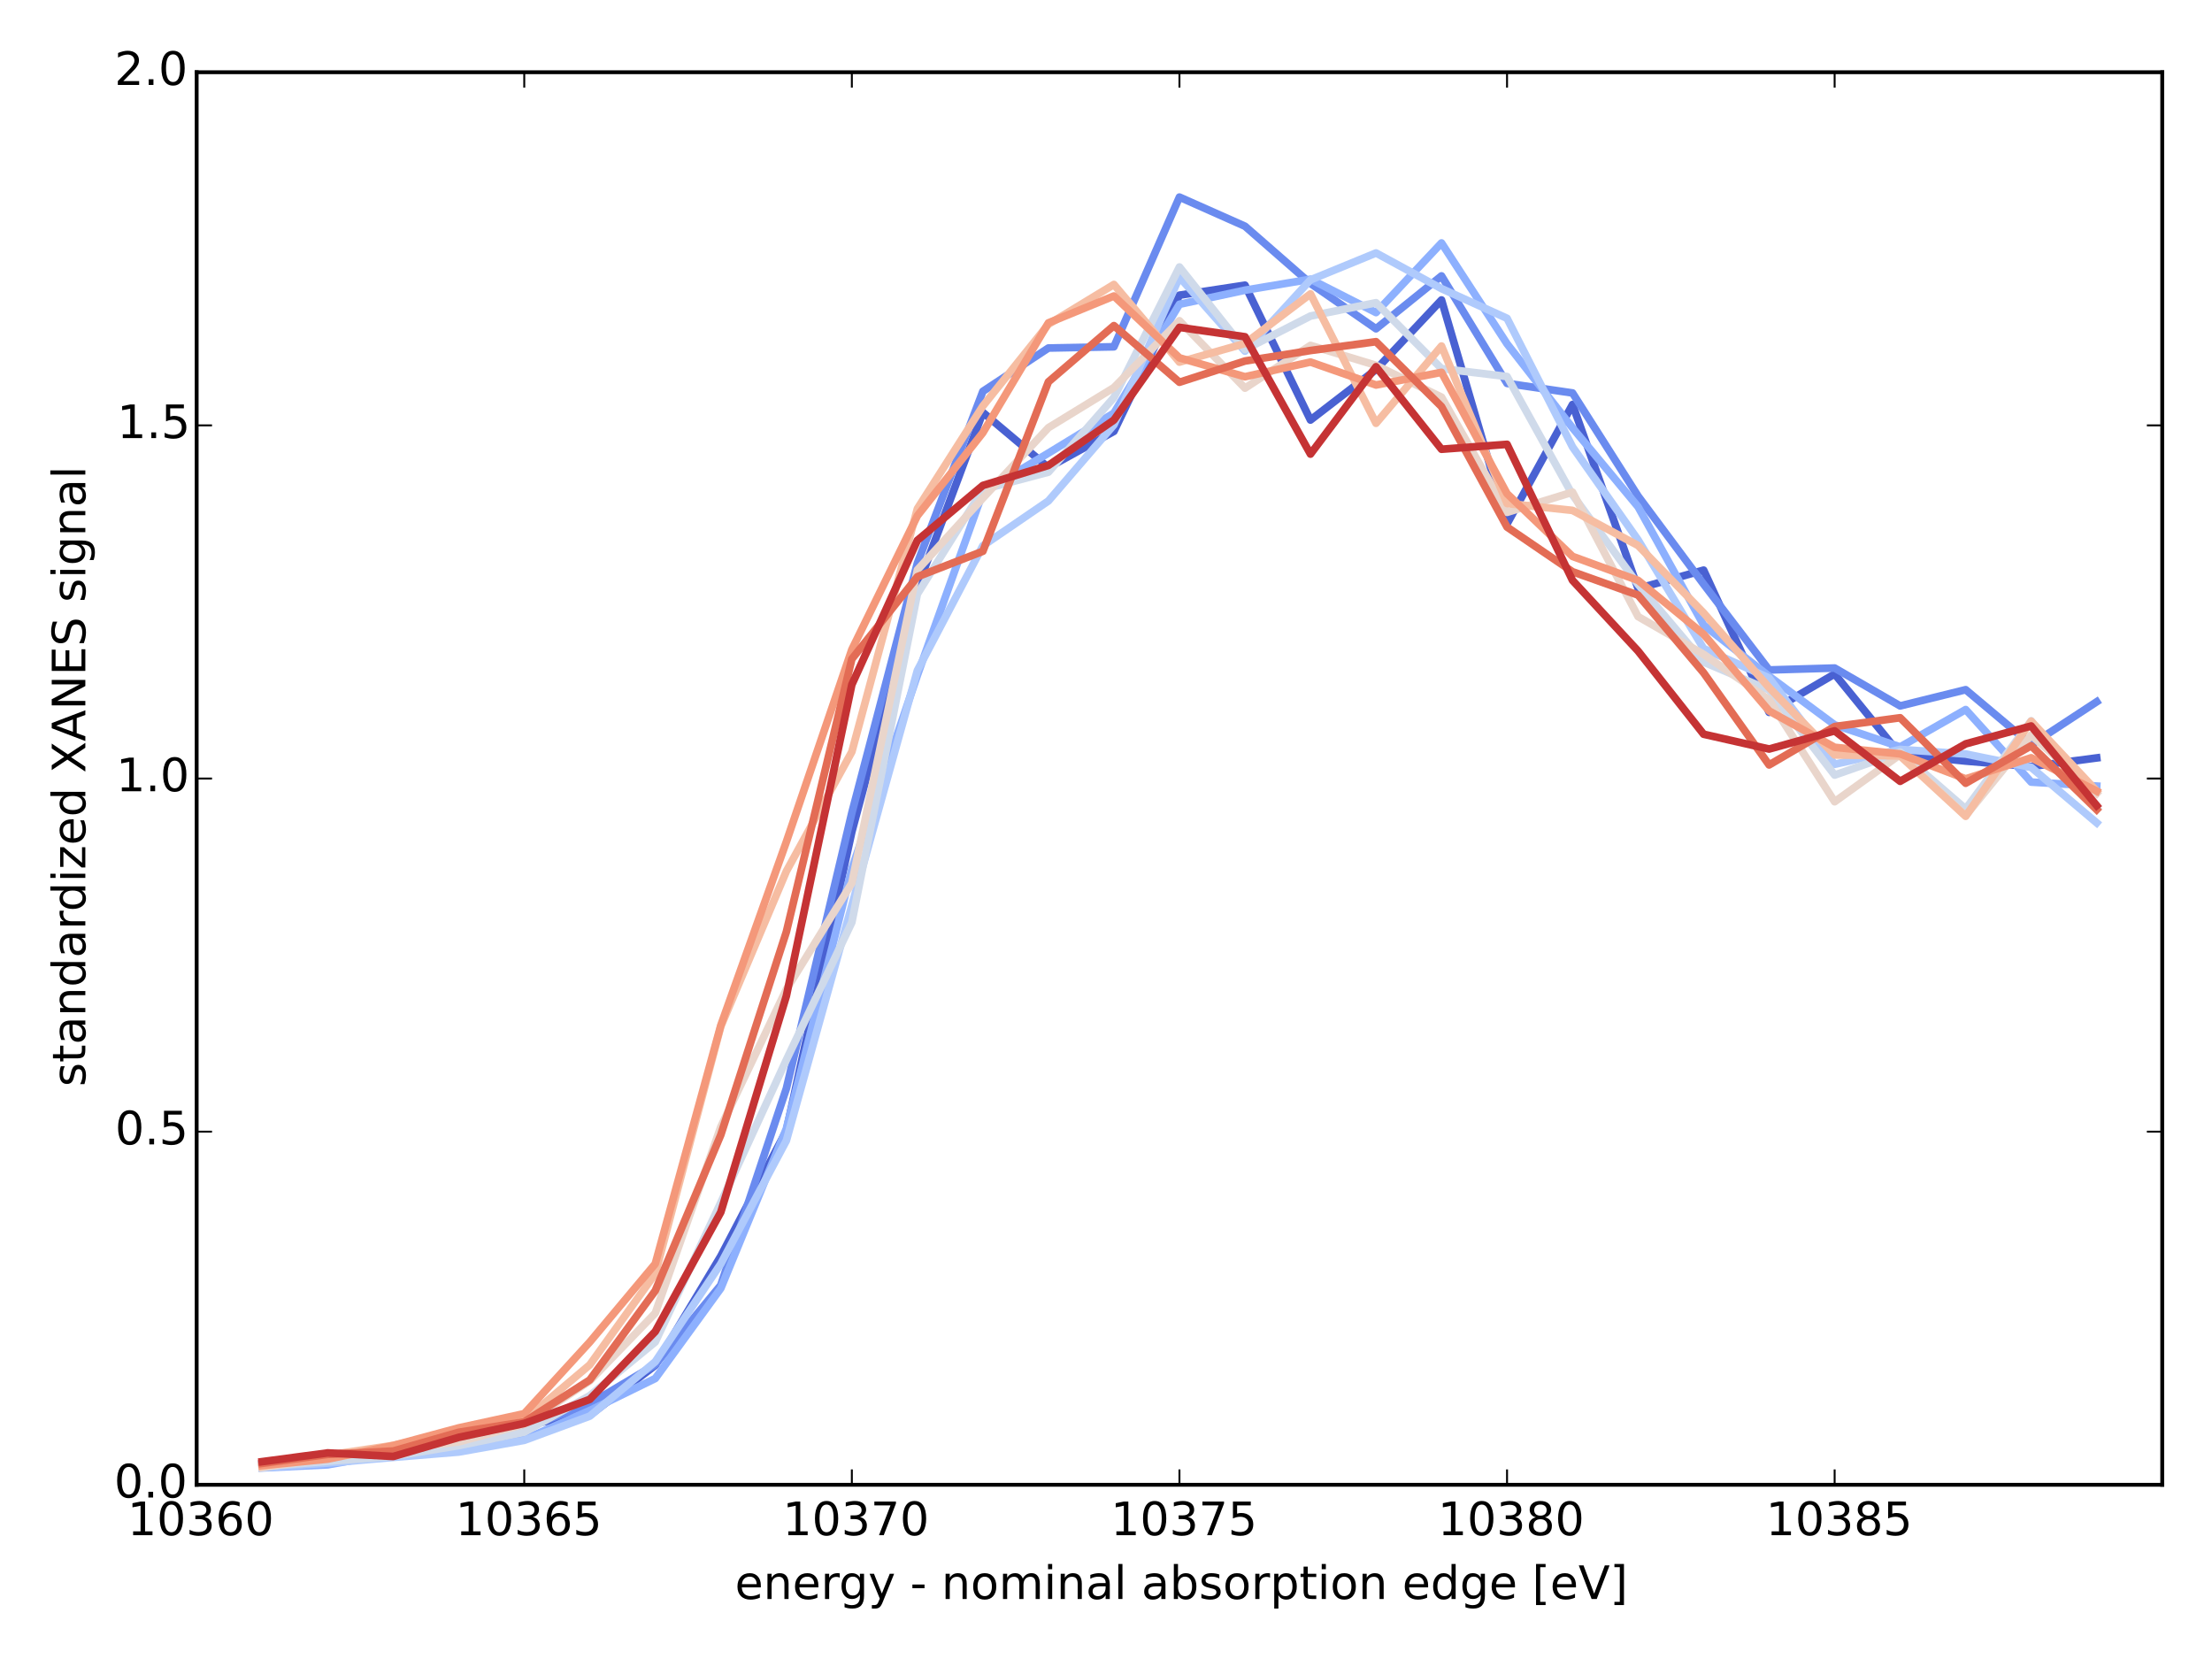 <?xml version="1.0" encoding="utf-8" standalone="no"?>
<!DOCTYPE svg PUBLIC "-//W3C//DTD SVG 1.1//EN"
  "http://www.w3.org/Graphics/SVG/1.1/DTD/svg11.dtd">
<!-- Created with matplotlib (http://matplotlib.org/) -->
<svg height="432pt" version="1.1" viewBox="0 0 576 432" width="576pt" xmlns="http://www.w3.org/2000/svg" xmlns:xlink="http://www.w3.org/1999/xlink">
 <defs>
  <style type="text/css">
*{stroke-linecap:butt;stroke-linejoin:round;}
  </style>
 </defs>
 <g id="figure_1">
  <g id="patch_1">
   <path d="
M0 432
L576 432
L576 0
L0 0
z
" style="fill:none;"/>
  </g>
  <g id="axes_1">
   <g id="patch_2">
    <path d="
M51.21 386.64
L563.04 386.64
L563.04 18.81
L51.21 18.81
z
" style="fill:none;"/>
   </g>
   <g id="line2d_1">
    <path clip-path="url(#p484fdfd686)" d="
M68.272 381.267
L85.34 379.76
L102.392 377.771
L119.459 377.487
L136.511 370.972
L153.579 368.516
L170.631 355.536
L187.699 327.087
L204.766 294.432
L221.818 216.598
L238.886 153
L255.938 107.391
L273.005 121.75
L290.057 112.322
L307.125 76.868
L324.193 74.262
L341.245 109.377
L358.312 96.221
L375.364 78.11
L392.432 136.41
L409.484 105.332
L426.551 153.249
L443.619 148.465
L460.671 185.484
L477.739 175.507
L494.791 196.452
L511.858 198.178
L528.91 199.595
L545.978 197.362" style="fill:none;stroke:#4961d2;stroke-linecap:square;stroke-width:2;"/>
   </g>
   <g id="line2d_2">
    <path clip-path="url(#p484fdfd686)" d="
M68.272 381.601
L85.34 380.403
L102.392 377.329
L119.459 377.081
L136.511 371.902
L153.579 365.534
L170.631 355.359
L187.699 334.65
L204.766 283.446
L221.818 211.665
L238.886 146.634
L255.938 101.906
L273.005 90.623
L290.057 90.304
L307.125 51.323
L324.193 58.908
L341.245 73.808
L358.312 85.612
L375.364 71.849
L392.432 99.833
L409.484 102.327
L426.551 129.189
L443.619 152.12
L460.671 174.456
L477.739 173.957
L494.791 183.818
L511.858 179.596
L528.91 193.925
L545.978 182.742" style="fill:none;stroke:#6a8bef;stroke-linecap:square;stroke-width:2;"/>
   </g>
   <g id="line2d_3">
    <path clip-path="url(#p484fdfd686)" d="
M68.272 382.241
L85.34 381.431
L102.392 378.403
L119.459 377.853
L136.511 374.836
L153.579 367.296
L170.631 358.955
L187.699 335.471
L204.766 293.912
L221.818 226.225
L238.886 175.812
L255.938 128.19
L273.005 117.981
L290.057 107.571
L307.125 79.238
L324.193 75.568
L341.245 72.712
L358.312 81.39
L375.364 63.269
L392.432 89.528
L409.484 111.419
L426.551 131.972
L443.619 162.768
L460.671 176.093
L477.739 188.75
L494.791 194.493
L511.858 184.772
L528.91 203.655
L545.978 204.695" style="fill:none;stroke:#8db0fe;stroke-linecap:square;stroke-width:2;"/>
   </g>
   <g id="line2d_4">
    <path clip-path="url(#p484fdfd686)" d="
M68.272 382.182
L85.34 380.976
L102.392 379.499
L119.459 378.104
L136.511 375.058
L153.579 368.758
L170.631 354.592
L187.699 329.094
L204.766 297.015
L221.818 235.789
L238.886 174.6
L255.938 142.119
L273.005 130.439
L290.057 110.63
L307.125 72.16
L324.193 91.432
L341.245 72.879
L358.312 65.875
L375.364 75.163
L392.432 82.893
L409.484 116.386
L426.551 140.602
L443.619 168.888
L460.671 176.546
L477.739 199.021
L494.791 195.152
L511.858 196.347
L528.91 199.815
L545.978 214.262" style="fill:none;stroke:#afcafc;stroke-linecap:square;stroke-width:2;"/>
   </g>
   <g id="line2d_5">
    <path clip-path="url(#p484fdfd686)" d="
M68.272 381.862
L85.34 380.509
L102.392 379.219
L119.459 376.422
L136.511 372.933
L153.579 363.427
L170.631 349.442
L187.699 313.149
L204.766 275.991
L221.818 240.173
L238.886 154.664
L255.938 127.455
L273.005 122.943
L290.057 103.511
L307.125 69.524
L324.193 91.019
L341.245 82.297
L358.312 78.828
L375.364 95.979
L392.432 98.049
L409.484 128.868
L426.551 152.181
L443.619 172.399
L460.671 179.664
L477.739 201.826
L494.791 195.834
L511.858 210.638
L528.91 187.699
L545.978 210.423" style="fill:none;stroke:#cfdaea;stroke-linecap:square;stroke-width:2;"/>
   </g>
   <g id="line2d_6">
    <path clip-path="url(#p484fdfd686)" d="
M68.272 382.155
L85.34 379.535
L102.392 377.446
L119.459 375.457
L136.511 370.881
L153.579 359.587
L170.631 341.928
L187.699 293.432
L204.766 257.63
L221.818 229.967
L238.886 148.402
L255.938 129.703
L273.005 111.373
L290.057 100.935
L307.125 83.526
L324.193 101.069
L341.245 89.944
L358.312 95.135
L375.364 103.419
L392.432 133.41
L409.484 128.157
L426.551 160.555
L443.619 170.384
L460.671 182.234
L477.739 208.767
L494.791 196.495
L511.858 212.399
L528.91 191.411
L545.978 206.597" style="fill:none;stroke:#e9d5cb;stroke-linecap:square;stroke-width:2;"/>
   </g>
   <g id="line2d_7">
    <path clip-path="url(#p484fdfd686)" d="
M68.272 381.817
L85.34 378.921
L102.392 376.375
L119.459 372.617
L136.511 369.822
L153.579 355.391
L170.631 331.666
L187.699 267.275
L204.766 226.876
L221.818 195.767
L238.886 132.472
L255.938 105.725
L273.005 84.434
L290.057 74.079
L307.125 94.288
L324.193 89.448
L341.245 76.54
L358.312 110.219
L375.364 90.11
L392.432 131.112
L409.484 132.908
L426.551 142.048
L443.619 159.608
L460.671 179.045
L477.739 196.588
L494.791 196.836
L511.858 212.556
L528.91 187.798
L545.978 205.991" style="fill:none;stroke:#f6bda2;stroke-linecap:square;stroke-width:2;"/>
   </g>
   <g id="line2d_8">
    <path clip-path="url(#p484fdfd686)" d="
M68.272 381.622
L85.34 379.95
L102.392 376.407
L119.459 371.813
L136.511 368.114
L153.579 349.459
L170.631 329.086
L187.699 267.003
L204.766 219.198
L221.818 169.153
L238.886 134.302
L255.938 112.672
L273.005 84.08
L290.057 77.082
L307.125 93.182
L324.193 98.103
L341.245 94.277
L358.312 100.251
L375.364 96.956
L392.432 128.548
L409.484 144.887
L426.551 151.131
L443.619 165.155
L460.671 185.123
L477.739 194.602
L494.791 196.312
L511.858 202.811
L528.91 197.324
L545.978 205.997" style="fill:none;stroke:#f4987a;stroke-linecap:square;stroke-width:2;"/>
   </g>
   <g id="line2d_9">
    <path clip-path="url(#p484fdfd686)" d="
M68.272 381.053
L85.34 378.719
L102.392 377.847
L119.459 372.962
L136.511 370.25
L153.579 359.331
L170.631 336.099
L187.699 295.514
L204.766 242.65
L221.818 171.607
L238.886 150.181
L255.938 143.548
L273.005 99.429
L290.057 84.792
L307.125 99.537
L324.193 94.007
L341.245 91.276
L358.312 88.978
L375.364 105.877
L392.432 137.246
L409.484 148.881
L426.551 154.961
L443.619 175.198
L460.671 199.185
L477.739 189.196
L494.791 186.904
L511.858 203.952
L528.91 194.198
L545.978 210.824" style="fill:none;stroke:#e36c55;stroke-linecap:square;stroke-width:2;"/>
   </g>
   <g id="line2d_10">
    <path clip-path="url(#p484fdfd686)" d="
M68.272 380.608
L85.34 378.332
L102.392 379.263
L119.459 374.284
L136.511 370.666
L153.579 364.39
L170.631 346.717
L187.699 315.639
L204.766 259.349
L221.818 178.277
L238.886 140.703
L255.938 126.409
L273.005 121.191
L290.057 109.378
L307.125 85.246
L324.193 87.698
L341.245 118.244
L358.312 95.506
L375.364 116.98
L392.432 115.706
L409.484 151.137
L426.551 169.528
L443.619 191.189
L460.671 195.045
L477.739 190.32
L494.791 203.447
L511.858 193.701
L528.91 189.051
L545.978 209.776" style="fill:none;stroke:#c53334;stroke-linecap:square;stroke-width:2;"/>
   </g>
   <g id="patch_3">
    <path d="
M51.21 18.81
L563.04 18.81" style="fill:none;stroke:#000000;stroke-linecap:square;stroke-linejoin:miter;"/>
   </g>
   <g id="patch_4">
    <path d="
M563.04 386.64
L563.04 18.81" style="fill:none;stroke:#000000;stroke-linecap:square;stroke-linejoin:miter;"/>
   </g>
   <g id="patch_5">
    <path d="
M51.21 386.64
L563.04 386.64" style="fill:none;stroke:#000000;stroke-linecap:square;stroke-linejoin:miter;"/>
   </g>
   <g id="patch_6">
    <path d="
M51.21 386.64
L51.21 18.81" style="fill:none;stroke:#000000;stroke-linecap:square;stroke-linejoin:miter;"/>
   </g>
   <g id="matplotlib.axis_1">
    <g id="xtick_1">
     <g id="line2d_11">
      <defs>
       <path d="
M0 0
L0 -4" id="m93b0483c22" style="stroke:#000000;stroke-width:0.5;"/>
      </defs>
      <g>
       <use style="stroke:#000000;stroke-width:0.5;" x="51.21" xlink:href="#m93b0483c22" y="386.64"/>
      </g>
     </g>
     <g id="line2d_12">
      <defs>
       <path d="
M0 0
L0 4" id="m741efc42ff" style="stroke:#000000;stroke-width:0.5;"/>
      </defs>
      <g>
       <use style="stroke:#000000;stroke-width:0.5;" x="51.21" xlink:href="#m741efc42ff" y="18.81"/>
      </g>
     </g>
     <g id="text_1">
      <!-- 10360 -->
      <defs>
       <path d="
M12.406 8.297
L28.516 8.297
L28.516 63.922
L10.984 60.406
L10.984 69.391
L28.422 72.906
L38.281 72.906
L38.281 8.297
L54.391 8.297
L54.391 0
L12.406 0
z
" id="DejaVuSans-31"/>
       <path d="
M31.781 66.406
Q24.172 66.406 20.328 58.906
Q16.5 51.422 16.5 36.375
Q16.5 21.391 20.328 13.891
Q24.172 6.391 31.781 6.391
Q39.453 6.391 43.281 13.891
Q47.125 21.391 47.125 36.375
Q47.125 51.422 43.281 58.906
Q39.453 66.406 31.781 66.406
M31.781 74.219
Q44.047 74.219 50.516 64.516
Q56.984 54.828 56.984 36.375
Q56.984 17.969 50.516 8.266
Q44.047 -1.422 31.781 -1.422
Q19.531 -1.422 13.062 8.266
Q6.594 17.969 6.594 36.375
Q6.594 54.828 13.062 64.516
Q19.531 74.219 31.781 74.219" id="DejaVuSans-30"/>
       <path d="
M40.578 39.312
Q47.656 37.797 51.625 33
Q55.609 28.219 55.609 21.188
Q55.609 10.406 48.188 4.484
Q40.766 -1.422 27.094 -1.422
Q22.516 -1.422 17.656 -0.516
Q12.797 0.391 7.625 2.203
L7.625 11.719
Q11.719 9.328 16.594 8.109
Q21.484 6.891 26.812 6.891
Q36.078 6.891 40.938 10.547
Q45.797 14.203 45.797 21.188
Q45.797 27.641 41.281 31.266
Q36.766 34.906 28.719 34.906
L20.219 34.906
L20.219 43.016
L29.109 43.016
Q36.375 43.016 40.234 45.922
Q44.094 48.828 44.094 54.297
Q44.094 59.906 40.109 62.906
Q36.141 65.922 28.719 65.922
Q24.656 65.922 20.016 65.031
Q15.375 64.156 9.812 62.312
L9.812 71.094
Q15.438 72.656 20.344 73.438
Q25.25 74.219 29.594 74.219
Q40.828 74.219 47.359 69.109
Q53.906 64.016 53.906 55.328
Q53.906 49.266 50.438 45.094
Q46.969 40.922 40.578 39.312" id="DejaVuSans-33"/>
       <path d="
M33.016 40.375
Q26.375 40.375 22.484 35.828
Q18.609 31.297 18.609 23.391
Q18.609 15.531 22.484 10.953
Q26.375 6.391 33.016 6.391
Q39.656 6.391 43.531 10.953
Q47.406 15.531 47.406 23.391
Q47.406 31.297 43.531 35.828
Q39.656 40.375 33.016 40.375
M52.594 71.297
L52.594 62.312
Q48.875 64.062 45.094 64.984
Q41.312 65.922 37.594 65.922
Q27.828 65.922 22.672 59.328
Q17.531 52.734 16.797 39.406
Q19.672 43.656 24.016 45.922
Q28.375 48.188 33.594 48.188
Q44.578 48.188 50.953 41.516
Q57.328 34.859 57.328 23.391
Q57.328 12.156 50.688 5.359
Q44.047 -1.422 33.016 -1.422
Q20.359 -1.422 13.672 8.266
Q6.984 17.969 6.984 36.375
Q6.984 53.656 15.188 63.938
Q23.391 74.219 37.203 74.219
Q40.922 74.219 44.703 73.484
Q48.484 72.75 52.594 71.297" id="DejaVuSans-36"/>
      </defs>
      <g transform="translate(33.18 399.758)scale(0.12 -0.12)">
       <use xlink:href="#DejaVuSans-31"/>
       <use x="63.623" xlink:href="#DejaVuSans-30"/>
       <use x="127.246" xlink:href="#DejaVuSans-33"/>
       <use x="190.869" xlink:href="#DejaVuSans-36"/>
       <use x="254.492" xlink:href="#DejaVuSans-30"/>
      </g>
     </g>
    </g>
    <g id="xtick_2">
     <g id="line2d_13">
      <g>
       <use style="stroke:#000000;stroke-width:0.5;" x="136.515" xlink:href="#m93b0483c22" y="386.64"/>
      </g>
     </g>
     <g id="line2d_14">
      <g>
       <use style="stroke:#000000;stroke-width:0.5;" x="136.515" xlink:href="#m741efc42ff" y="18.81"/>
      </g>
     </g>
     <g id="text_2">
      <!-- 10365 -->
      <defs>
       <path d="
M10.797 72.906
L49.516 72.906
L49.516 64.594
L19.828 64.594
L19.828 46.734
Q21.969 47.469 24.109 47.828
Q26.266 48.188 28.422 48.188
Q40.625 48.188 47.75 41.5
Q54.891 34.812 54.891 23.391
Q54.891 11.625 47.562 5.094
Q40.234 -1.422 26.906 -1.422
Q22.312 -1.422 17.547 -0.641
Q12.797 0.141 7.719 1.703
L7.719 11.625
Q12.109 9.234 16.797 8.062
Q21.484 6.891 26.703 6.891
Q35.156 6.891 40.078 11.328
Q45.016 15.766 45.016 23.391
Q45.016 31 40.078 35.438
Q35.156 39.891 26.703 39.891
Q22.75 39.891 18.812 39.016
Q14.891 38.141 10.797 36.281
z
" id="DejaVuSans-35"/>
      </defs>
      <g transform="translate(118.611 399.758)scale(0.12 -0.12)">
       <use xlink:href="#DejaVuSans-31"/>
       <use x="63.623" xlink:href="#DejaVuSans-30"/>
       <use x="127.246" xlink:href="#DejaVuSans-33"/>
       <use x="190.869" xlink:href="#DejaVuSans-36"/>
       <use x="254.492" xlink:href="#DejaVuSans-35"/>
      </g>
     </g>
    </g>
    <g id="xtick_3">
     <g id="line2d_15">
      <g>
       <use style="stroke:#000000;stroke-width:0.5;" x="221.82" xlink:href="#m93b0483c22" y="386.64"/>
      </g>
     </g>
     <g id="line2d_16">
      <g>
       <use style="stroke:#000000;stroke-width:0.5;" x="221.82" xlink:href="#m741efc42ff" y="18.81"/>
      </g>
     </g>
     <g id="text_3">
      <!-- 10370 -->
      <defs>
       <path d="
M8.203 72.906
L55.078 72.906
L55.078 68.703
L28.609 0
L18.312 0
L43.219 64.594
L8.203 64.594
z
" id="DejaVuSans-37"/>
      </defs>
      <g transform="translate(203.79 399.758)scale(0.12 -0.12)">
       <use xlink:href="#DejaVuSans-31"/>
       <use x="63.623" xlink:href="#DejaVuSans-30"/>
       <use x="127.246" xlink:href="#DejaVuSans-33"/>
       <use x="190.869" xlink:href="#DejaVuSans-37"/>
       <use x="254.492" xlink:href="#DejaVuSans-30"/>
      </g>
     </g>
    </g>
    <g id="xtick_4">
     <g id="line2d_17">
      <g>
       <use style="stroke:#000000;stroke-width:0.5;" x="307.125" xlink:href="#m93b0483c22" y="386.64"/>
      </g>
     </g>
     <g id="line2d_18">
      <g>
       <use style="stroke:#000000;stroke-width:0.5;" x="307.125" xlink:href="#m741efc42ff" y="18.81"/>
      </g>
     </g>
     <g id="text_4">
      <!-- 10375 -->
      <g transform="translate(289.221 399.758)scale(0.12 -0.12)">
       <use xlink:href="#DejaVuSans-31"/>
       <use x="63.623" xlink:href="#DejaVuSans-30"/>
       <use x="127.246" xlink:href="#DejaVuSans-33"/>
       <use x="190.869" xlink:href="#DejaVuSans-37"/>
       <use x="254.492" xlink:href="#DejaVuSans-35"/>
      </g>
     </g>
    </g>
    <g id="xtick_5">
     <g id="line2d_19">
      <g>
       <use style="stroke:#000000;stroke-width:0.5;" x="392.43" xlink:href="#m93b0483c22" y="386.64"/>
      </g>
     </g>
     <g id="line2d_20">
      <g>
       <use style="stroke:#000000;stroke-width:0.5;" x="392.43" xlink:href="#m741efc42ff" y="18.81"/>
      </g>
     </g>
     <g id="text_5">
      <!-- 10380 -->
      <defs>
       <path d="
M31.781 34.625
Q24.75 34.625 20.719 30.859
Q16.703 27.094 16.703 20.516
Q16.703 13.922 20.719 10.156
Q24.75 6.391 31.781 6.391
Q38.812 6.391 42.859 10.172
Q46.922 13.969 46.922 20.516
Q46.922 27.094 42.891 30.859
Q38.875 34.625 31.781 34.625
M21.922 38.812
Q15.578 40.375 12.031 44.719
Q8.5 49.078 8.5 55.328
Q8.5 64.062 14.719 69.141
Q20.953 74.219 31.781 74.219
Q42.672 74.219 48.875 69.141
Q55.078 64.062 55.078 55.328
Q55.078 49.078 51.531 44.719
Q48 40.375 41.703 38.812
Q48.828 37.156 52.797 32.312
Q56.781 27.484 56.781 20.516
Q56.781 9.906 50.312 4.234
Q43.844 -1.422 31.781 -1.422
Q19.734 -1.422 13.25 4.234
Q6.781 9.906 6.781 20.516
Q6.781 27.484 10.781 32.312
Q14.797 37.156 21.922 38.812
M18.312 54.391
Q18.312 48.734 21.844 45.562
Q25.391 42.391 31.781 42.391
Q38.141 42.391 41.719 45.562
Q45.312 48.734 45.312 54.391
Q45.312 60.062 41.719 63.234
Q38.141 66.406 31.781 66.406
Q25.391 66.406 21.844 63.234
Q18.312 60.062 18.312 54.391" id="DejaVuSans-38"/>
      </defs>
      <g transform="translate(374.4 399.758)scale(0.12 -0.12)">
       <use xlink:href="#DejaVuSans-31"/>
       <use x="63.623" xlink:href="#DejaVuSans-30"/>
       <use x="127.246" xlink:href="#DejaVuSans-33"/>
       <use x="190.869" xlink:href="#DejaVuSans-38"/>
       <use x="254.492" xlink:href="#DejaVuSans-30"/>
      </g>
     </g>
    </g>
    <g id="xtick_6">
     <g id="line2d_21">
      <g>
       <use style="stroke:#000000;stroke-width:0.5;" x="477.735" xlink:href="#m93b0483c22" y="386.64"/>
      </g>
     </g>
     <g id="line2d_22">
      <g>
       <use style="stroke:#000000;stroke-width:0.5;" x="477.735" xlink:href="#m741efc42ff" y="18.81"/>
      </g>
     </g>
     <g id="text_6">
      <!-- 10385 -->
      <g transform="translate(459.831 399.758)scale(0.12 -0.12)">
       <use xlink:href="#DejaVuSans-31"/>
       <use x="63.623" xlink:href="#DejaVuSans-30"/>
       <use x="127.246" xlink:href="#DejaVuSans-33"/>
       <use x="190.869" xlink:href="#DejaVuSans-38"/>
       <use x="254.492" xlink:href="#DejaVuSans-35"/>
      </g>
     </g>
    </g>
    <g id="text_7">
     <!-- energy - nominal absorption edge [eV] -->
     <defs>
      <path d="
M28.609 0
L0.781 72.906
L11.078 72.906
L34.188 11.531
L57.328 72.906
L67.578 72.906
L39.797 0
z
" id="DejaVuSans-56"/>
      <path d="
M4.891 31.391
L31.203 31.391
L31.203 23.391
L4.891 23.391
z
" id="DejaVuSans-2d"/>
      <path d="
M18.312 70.219
L18.312 54.688
L36.812 54.688
L36.812 47.703
L18.312 47.703
L18.312 18.016
Q18.312 11.328 20.141 9.422
Q21.969 7.516 27.594 7.516
L36.812 7.516
L36.812 0
L27.594 0
Q17.188 0 13.234 3.875
Q9.281 7.766 9.281 18.016
L9.281 47.703
L2.688 47.703
L2.688 54.688
L9.281 54.688
L9.281 70.219
z
" id="DejaVuSans-74"/>
      <path d="
M30.609 48.391
Q23.391 48.391 19.188 42.75
Q14.984 37.109 14.984 27.297
Q14.984 17.484 19.156 11.844
Q23.344 6.203 30.609 6.203
Q37.797 6.203 41.984 11.859
Q46.188 17.531 46.188 27.297
Q46.188 37.016 41.984 42.703
Q37.797 48.391 30.609 48.391
M30.609 56
Q42.328 56 49.016 48.375
Q55.719 40.766 55.719 27.297
Q55.719 13.875 49.016 6.219
Q42.328 -1.422 30.609 -1.422
Q18.844 -1.422 12.172 6.219
Q5.516 13.875 5.516 27.297
Q5.516 40.766 12.172 48.375
Q18.844 56 30.609 56" id="DejaVuSans-6f"/>
      <path d="
M8.594 75.984
L29.297 75.984
L29.297 69
L17.578 69
L17.578 -6.203
L29.297 -6.203
L29.297 -13.188
L8.594 -13.188
z
" id="DejaVuSans-5b"/>
      <path d="
M52 44.188
Q55.375 50.25 60.062 53.125
Q64.75 56 71.094 56
Q79.641 56 84.281 50.016
Q88.922 44.047 88.922 33.016
L88.922 0
L79.891 0
L79.891 32.719
Q79.891 40.578 77.094 44.375
Q74.312 48.188 68.609 48.188
Q61.625 48.188 57.562 43.547
Q53.516 38.922 53.516 30.906
L53.516 0
L44.484 0
L44.484 32.719
Q44.484 40.625 41.703 44.406
Q38.922 48.188 33.109 48.188
Q26.219 48.188 22.156 43.531
Q18.109 38.875 18.109 30.906
L18.109 0
L9.078 0
L9.078 54.688
L18.109 54.688
L18.109 46.188
Q21.188 51.219 25.484 53.609
Q29.781 56 35.688 56
Q41.656 56 45.828 52.969
Q50 49.953 52 44.188" id="DejaVuSans-6d"/>
      <path d="
M54.891 33.016
L54.891 0
L45.906 0
L45.906 32.719
Q45.906 40.484 42.875 44.328
Q39.844 48.188 33.797 48.188
Q26.516 48.188 22.312 43.547
Q18.109 38.922 18.109 30.906
L18.109 0
L9.078 0
L9.078 54.688
L18.109 54.688
L18.109 46.188
Q21.344 51.125 25.703 53.562
Q30.078 56 35.797 56
Q45.219 56 50.047 50.172
Q54.891 44.344 54.891 33.016" id="DejaVuSans-6e"/>
      <path d="
M34.281 27.484
Q23.391 27.484 19.188 25
Q14.984 22.516 14.984 16.5
Q14.984 11.719 18.141 8.906
Q21.297 6.109 26.703 6.109
Q34.188 6.109 38.703 11.406
Q43.219 16.703 43.219 25.484
L43.219 27.484
z

M52.203 31.203
L52.203 0
L43.219 0
L43.219 8.297
Q40.141 3.328 35.547 0.953
Q30.953 -1.422 24.312 -1.422
Q15.922 -1.422 10.953 3.297
Q6 8.016 6 15.922
Q6 25.141 12.172 29.828
Q18.359 34.516 30.609 34.516
L43.219 34.516
L43.219 35.406
Q43.219 41.609 39.141 45
Q35.062 48.391 27.688 48.391
Q23 48.391 18.547 47.266
Q14.109 46.141 10.016 43.891
L10.016 52.203
Q14.938 54.109 19.578 55.047
Q24.219 56 28.609 56
Q40.484 56 46.344 49.844
Q52.203 43.703 52.203 31.203" id="DejaVuSans-61"/>
      <path d="
M9.422 75.984
L18.406 75.984
L18.406 0
L9.422 0
z
" id="DejaVuSans-6c"/>
      <path id="DejaVuSans-20"/>
      <path d="
M32.172 -5.078
Q28.375 -14.844 24.75 -17.812
Q21.141 -20.797 15.094 -20.797
L7.906 -20.797
L7.906 -13.281
L13.188 -13.281
Q16.891 -13.281 18.938 -11.516
Q21 -9.766 23.484 -3.219
L25.094 0.875
L2.984 54.688
L12.5 54.688
L29.594 11.922
L46.688 54.688
L56.203 54.688
z
" id="DejaVuSans-79"/>
      <path d="
M30.422 75.984
L30.422 -13.188
L9.719 -13.188
L9.719 -6.203
L21.391 -6.203
L21.391 69
L9.719 69
L9.719 75.984
z
" id="DejaVuSans-5d"/>
      <path d="
M9.422 54.688
L18.406 54.688
L18.406 0
L9.422 0
z

M9.422 75.984
L18.406 75.984
L18.406 64.594
L9.422 64.594
z
" id="DejaVuSans-69"/>
      <path d="
M45.406 27.984
Q45.406 37.75 41.375 43.109
Q37.359 48.484 30.078 48.484
Q22.859 48.484 18.828 43.109
Q14.797 37.75 14.797 27.984
Q14.797 18.266 18.828 12.891
Q22.859 7.516 30.078 7.516
Q37.359 7.516 41.375 12.891
Q45.406 18.266 45.406 27.984
M54.391 6.781
Q54.391 -7.172 48.188 -13.984
Q42 -20.797 29.203 -20.797
Q24.469 -20.797 20.266 -20.094
Q16.062 -19.391 12.109 -17.922
L12.109 -9.188
Q16.062 -11.328 19.922 -12.344
Q23.781 -13.375 27.781 -13.375
Q36.625 -13.375 41.016 -8.766
Q45.406 -4.156 45.406 5.172
L45.406 9.625
Q42.625 4.781 38.281 2.391
Q33.938 0 27.875 0
Q17.828 0 11.672 7.656
Q5.516 15.328 5.516 27.984
Q5.516 40.672 11.672 48.328
Q17.828 56 27.875 56
Q33.938 56 38.281 53.609
Q42.625 51.219 45.406 46.391
L45.406 54.688
L54.391 54.688
z
" id="DejaVuSans-67"/>
      <path d="
M45.406 46.391
L45.406 75.984
L54.391 75.984
L54.391 0
L45.406 0
L45.406 8.203
Q42.578 3.328 38.25 0.953
Q33.938 -1.422 27.875 -1.422
Q17.969 -1.422 11.734 6.484
Q5.516 14.406 5.516 27.297
Q5.516 40.188 11.734 48.094
Q17.969 56 27.875 56
Q33.938 56 38.25 53.625
Q42.578 51.266 45.406 46.391
M14.797 27.297
Q14.797 17.391 18.875 11.75
Q22.953 6.109 30.078 6.109
Q37.203 6.109 41.297 11.75
Q45.406 17.391 45.406 27.297
Q45.406 37.203 41.297 42.844
Q37.203 48.484 30.078 48.484
Q22.953 48.484 18.875 42.844
Q14.797 37.203 14.797 27.297" id="DejaVuSans-64"/>
      <path d="
M56.203 29.594
L56.203 25.203
L14.891 25.203
Q15.484 15.922 20.484 11.062
Q25.484 6.203 34.422 6.203
Q39.594 6.203 44.453 7.469
Q49.312 8.734 54.109 11.281
L54.109 2.781
Q49.266 0.734 44.188 -0.344
Q39.109 -1.422 33.891 -1.422
Q20.797 -1.422 13.156 6.188
Q5.516 13.812 5.516 26.812
Q5.516 40.234 12.766 48.109
Q20.016 56 32.328 56
Q43.359 56 49.781 48.891
Q56.203 41.797 56.203 29.594
M47.219 32.234
Q47.125 39.594 43.094 43.984
Q39.062 48.391 32.422 48.391
Q24.906 48.391 20.391 44.141
Q15.875 39.891 15.188 32.172
z
" id="DejaVuSans-65"/>
      <path d="
M48.688 27.297
Q48.688 37.203 44.609 42.844
Q40.531 48.484 33.406 48.484
Q26.266 48.484 22.188 42.844
Q18.109 37.203 18.109 27.297
Q18.109 17.391 22.188 11.75
Q26.266 6.109 33.406 6.109
Q40.531 6.109 44.609 11.75
Q48.688 17.391 48.688 27.297
M18.109 46.391
Q20.953 51.266 25.266 53.625
Q29.594 56 35.594 56
Q45.562 56 51.781 48.094
Q58.016 40.188 58.016 27.297
Q58.016 14.406 51.781 6.484
Q45.562 -1.422 35.594 -1.422
Q29.594 -1.422 25.266 0.953
Q20.953 3.328 18.109 8.203
L18.109 0
L9.078 0
L9.078 75.984
L18.109 75.984
z
" id="DejaVuSans-62"/>
      <path d="
M18.109 8.203
L18.109 -20.797
L9.078 -20.797
L9.078 54.688
L18.109 54.688
L18.109 46.391
Q20.953 51.266 25.266 53.625
Q29.594 56 35.594 56
Q45.562 56 51.781 48.094
Q58.016 40.188 58.016 27.297
Q58.016 14.406 51.781 6.484
Q45.562 -1.422 35.594 -1.422
Q29.594 -1.422 25.266 0.953
Q20.953 3.328 18.109 8.203
M48.688 27.297
Q48.688 37.203 44.609 42.844
Q40.531 48.484 33.406 48.484
Q26.266 48.484 22.188 42.844
Q18.109 37.203 18.109 27.297
Q18.109 17.391 22.188 11.75
Q26.266 6.109 33.406 6.109
Q40.531 6.109 44.609 11.75
Q48.688 17.391 48.688 27.297" id="DejaVuSans-70"/>
      <path d="
M44.281 53.078
L44.281 44.578
Q40.484 46.531 36.375 47.5
Q32.281 48.484 27.875 48.484
Q21.188 48.484 17.844 46.438
Q14.5 44.391 14.5 40.281
Q14.5 37.156 16.891 35.375
Q19.281 33.594 26.516 31.984
L29.594 31.297
Q39.156 29.25 43.188 25.516
Q47.219 21.781 47.219 15.094
Q47.219 7.469 41.188 3.016
Q35.156 -1.422 24.609 -1.422
Q20.219 -1.422 15.453 -0.562
Q10.688 0.297 5.422 2
L5.422 11.281
Q10.406 8.688 15.234 7.391
Q20.062 6.109 24.812 6.109
Q31.156 6.109 34.562 8.281
Q37.984 10.453 37.984 14.406
Q37.984 18.062 35.516 20.016
Q33.062 21.969 24.703 23.781
L21.578 24.516
Q13.234 26.266 9.516 29.906
Q5.812 33.547 5.812 39.891
Q5.812 47.609 11.281 51.797
Q16.75 56 26.812 56
Q31.781 56 36.172 55.266
Q40.578 54.547 44.281 53.078" id="DejaVuSans-73"/>
      <path d="
M41.109 46.297
Q39.594 47.172 37.812 47.578
Q36.031 48 33.891 48
Q26.266 48 22.188 43.047
Q18.109 38.094 18.109 28.812
L18.109 0
L9.078 0
L9.078 54.688
L18.109 54.688
L18.109 46.188
Q20.953 51.172 25.484 53.578
Q30.031 56 36.531 56
Q37.453 56 38.578 55.875
Q39.703 55.766 41.062 55.516
z
" id="DejaVuSans-72"/>
     </defs>
     <g transform="translate(191.371 416.372)scale(0.12 -0.12)">
      <use xlink:href="#DejaVuSans-65"/>
      <use x="61.523" xlink:href="#DejaVuSans-6e"/>
      <use x="124.902" xlink:href="#DejaVuSans-65"/>
      <use x="186.426" xlink:href="#DejaVuSans-72"/>
      <use x="225.789" xlink:href="#DejaVuSans-67"/>
      <use x="289.266" xlink:href="#DejaVuSans-79"/>
      <use x="348.445" xlink:href="#DejaVuSans-20"/>
      <use x="380.232" xlink:href="#DejaVuSans-2d"/>
      <use x="416.316" xlink:href="#DejaVuSans-20"/>
      <use x="448.104" xlink:href="#DejaVuSans-6e"/>
      <use x="511.482" xlink:href="#DejaVuSans-6f"/>
      <use x="572.664" xlink:href="#DejaVuSans-6d"/>
      <use x="670.076" xlink:href="#DejaVuSans-69"/>
      <use x="697.859" xlink:href="#DejaVuSans-6e"/>
      <use x="761.238" xlink:href="#DejaVuSans-61"/>
      <use x="822.518" xlink:href="#DejaVuSans-6c"/>
      <use x="850.301" xlink:href="#DejaVuSans-20"/>
      <use x="882.088" xlink:href="#DejaVuSans-61"/>
      <use x="943.367" xlink:href="#DejaVuSans-62"/>
      <use x="1006.844" xlink:href="#DejaVuSans-73"/>
      <use x="1058.943" xlink:href="#DejaVuSans-6f"/>
      <use x="1120.125" xlink:href="#DejaVuSans-72"/>
      <use x="1161.238" xlink:href="#DejaVuSans-70"/>
      <use x="1224.715" xlink:href="#DejaVuSans-74"/>
      <use x="1263.924" xlink:href="#DejaVuSans-69"/>
      <use x="1291.707" xlink:href="#DejaVuSans-6f"/>
      <use x="1352.889" xlink:href="#DejaVuSans-6e"/>
      <use x="1416.268" xlink:href="#DejaVuSans-20"/>
      <use x="1448.055" xlink:href="#DejaVuSans-65"/>
      <use x="1509.578" xlink:href="#DejaVuSans-64"/>
      <use x="1573.055" xlink:href="#DejaVuSans-67"/>
      <use x="1636.531" xlink:href="#DejaVuSans-65"/>
      <use x="1698.055" xlink:href="#DejaVuSans-20"/>
      <use x="1729.842" xlink:href="#DejaVuSans-5b"/>
      <use x="1768.855" xlink:href="#DejaVuSans-65"/>
      <use x="1830.379" xlink:href="#DejaVuSans-56"/>
      <use x="1898.787" xlink:href="#DejaVuSans-5d"/>
     </g>
    </g>
   </g>
   <g id="matplotlib.axis_2">
    <g id="ytick_1">
     <g id="line2d_23">
      <defs>
       <path d="
M0 0
L4 0" id="m728421d6d4" style="stroke:#000000;stroke-width:0.5;"/>
      </defs>
      <g>
       <use style="stroke:#000000;stroke-width:0.5;" x="51.21" xlink:href="#m728421d6d4" y="386.64"/>
      </g>
     </g>
     <g id="line2d_24">
      <defs>
       <path d="
M0 0
L-4 0" id="mcb0005524f" style="stroke:#000000;stroke-width:0.5;"/>
      </defs>
      <g>
       <use style="stroke:#000000;stroke-width:0.5;" x="563.04" xlink:href="#mcb0005524f" y="386.64"/>
      </g>
     </g>
     <g id="text_8">
      <!-- 0.0 -->
      <defs>
       <path d="
M10.688 12.406
L21 12.406
L21 0
L10.688 0
z
" id="DejaVuSans-2e"/>
      </defs>
      <g transform="translate(29.714 389.951)scale(0.12 -0.12)">
       <use xlink:href="#DejaVuSans-30"/>
       <use x="63.623" xlink:href="#DejaVuSans-2e"/>
       <use x="95.41" xlink:href="#DejaVuSans-30"/>
      </g>
     </g>
    </g>
    <g id="ytick_2">
     <g id="line2d_25">
      <g>
       <use style="stroke:#000000;stroke-width:0.5;" x="51.21" xlink:href="#m728421d6d4" y="294.683"/>
      </g>
     </g>
     <g id="line2d_26">
      <g>
       <use style="stroke:#000000;stroke-width:0.5;" x="563.04" xlink:href="#mcb0005524f" y="294.683"/>
      </g>
     </g>
     <g id="text_9">
      <!-- 0.5 -->
      <g transform="translate(29.966 297.994)scale(0.12 -0.12)">
       <use xlink:href="#DejaVuSans-30"/>
       <use x="63.623" xlink:href="#DejaVuSans-2e"/>
       <use x="95.41" xlink:href="#DejaVuSans-35"/>
      </g>
     </g>
    </g>
    <g id="ytick_3">
     <g id="line2d_27">
      <g>
       <use style="stroke:#000000;stroke-width:0.5;" x="51.21" xlink:href="#m728421d6d4" y="202.725"/>
      </g>
     </g>
     <g id="line2d_28">
      <g>
       <use style="stroke:#000000;stroke-width:0.5;" x="563.04" xlink:href="#mcb0005524f" y="202.725"/>
      </g>
     </g>
     <g id="text_10">
      <!-- 1.0 -->
      <g transform="translate(30.241 206.036)scale(0.12 -0.12)">
       <use xlink:href="#DejaVuSans-31"/>
       <use x="63.623" xlink:href="#DejaVuSans-2e"/>
       <use x="95.41" xlink:href="#DejaVuSans-30"/>
      </g>
     </g>
    </g>
    <g id="ytick_4">
     <g id="line2d_29">
      <g>
       <use style="stroke:#000000;stroke-width:0.5;" x="51.21" xlink:href="#m728421d6d4" y="110.767"/>
      </g>
     </g>
     <g id="line2d_30">
      <g>
       <use style="stroke:#000000;stroke-width:0.5;" x="563.04" xlink:href="#mcb0005524f" y="110.767"/>
      </g>
     </g>
     <g id="text_11">
      <!-- 1.5 -->
      <g transform="translate(30.492 114.079)scale(0.12 -0.12)">
       <use xlink:href="#DejaVuSans-31"/>
       <use x="63.623" xlink:href="#DejaVuSans-2e"/>
       <use x="95.41" xlink:href="#DejaVuSans-35"/>
      </g>
     </g>
    </g>
    <g id="ytick_5">
     <g id="line2d_31">
      <g>
       <use style="stroke:#000000;stroke-width:0.5;" x="51.21" xlink:href="#m728421d6d4" y="18.81"/>
      </g>
     </g>
     <g id="line2d_32">
      <g>
       <use style="stroke:#000000;stroke-width:0.5;" x="563.04" xlink:href="#mcb0005524f" y="18.81"/>
      </g>
     </g>
     <g id="text_12">
      <!-- 2.0 -->
      <defs>
       <path d="
M19.188 8.297
L53.609 8.297
L53.609 0
L7.328 0
L7.328 8.297
Q12.938 14.109 22.625 23.891
Q32.328 33.688 34.812 36.531
Q39.547 41.844 41.422 45.531
Q43.312 49.219 43.312 52.781
Q43.312 58.594 39.234 62.25
Q35.156 65.922 28.609 65.922
Q23.969 65.922 18.812 64.312
Q13.672 62.703 7.812 59.422
L7.812 69.391
Q13.766 71.781 18.938 73
Q24.125 74.219 28.422 74.219
Q39.75 74.219 46.484 68.547
Q53.219 62.891 53.219 53.422
Q53.219 48.922 51.531 44.891
Q49.859 40.875 45.406 35.406
Q44.188 33.984 37.641 27.219
Q31.109 20.453 19.188 8.297" id="DejaVuSans-32"/>
      </defs>
      <g transform="translate(29.802 22.121)scale(0.12 -0.12)">
       <use xlink:href="#DejaVuSans-32"/>
       <use x="63.623" xlink:href="#DejaVuSans-2e"/>
       <use x="95.41" xlink:href="#DejaVuSans-30"/>
      </g>
     </g>
    </g>
    <g id="text_13">
     <!-- standardized XANES signal -->
     <defs>
      <path d="
M9.812 72.906
L23.094 72.906
L55.422 11.922
L55.422 72.906
L64.984 72.906
L64.984 0
L51.703 0
L19.391 60.984
L19.391 0
L9.812 0
z
" id="DejaVuSans-4e"/>
      <path d="
M5.516 54.688
L48.188 54.688
L48.188 46.484
L14.406 7.172
L48.188 7.172
L48.188 0
L4.297 0
L4.297 8.203
L38.094 47.516
L5.516 47.516
z
" id="DejaVuSans-7a"/>
      <path d="
M9.812 72.906
L55.906 72.906
L55.906 64.594
L19.672 64.594
L19.672 43.016
L54.391 43.016
L54.391 34.719
L19.672 34.719
L19.672 8.297
L56.781 8.297
L56.781 0
L9.812 0
z
" id="DejaVuSans-45"/>
      <path d="
M6.297 72.906
L16.891 72.906
L35.016 45.797
L53.219 72.906
L63.812 72.906
L40.375 37.891
L65.375 0
L54.781 0
L34.281 31
L13.625 0
L2.984 0
L29 38.922
z
" id="DejaVuSans-58"/>
      <path d="
M34.188 63.188
L20.797 26.906
L47.609 26.906
z

M28.609 72.906
L39.797 72.906
L67.578 0
L57.328 0
L50.688 18.703
L17.828 18.703
L11.188 0
L0.781 0
z
" id="DejaVuSans-41"/>
      <path d="
M53.516 70.516
L53.516 60.891
Q47.906 63.578 42.922 64.891
Q37.938 66.219 33.297 66.219
Q25.25 66.219 20.875 63.094
Q16.5 59.969 16.5 54.203
Q16.5 49.359 19.406 46.891
Q22.312 44.438 30.422 42.922
L36.375 41.703
Q47.406 39.594 52.656 34.297
Q57.906 29 57.906 20.125
Q57.906 9.516 50.797 4.047
Q43.703 -1.422 29.984 -1.422
Q24.812 -1.422 18.969 -0.25
Q13.141 0.922 6.891 3.219
L6.891 13.375
Q12.891 10.016 18.656 8.297
Q24.422 6.594 29.984 6.594
Q38.422 6.594 43.016 9.906
Q47.609 13.234 47.609 19.391
Q47.609 24.75 44.312 27.781
Q41.016 30.812 33.5 32.328
L27.484 33.5
Q16.453 35.688 11.516 40.375
Q6.594 45.062 6.594 53.422
Q6.594 63.094 13.406 68.656
Q20.219 74.219 32.172 74.219
Q37.312 74.219 42.625 73.281
Q47.953 72.359 53.516 70.516" id="DejaVuSans-53"/>
     </defs>
     <g transform="translate(22.219 282.958)rotate(-90.0)scale(0.12 -0.12)">
      <use xlink:href="#DejaVuSans-73"/>
      <use x="52.1" xlink:href="#DejaVuSans-74"/>
      <use x="91.309" xlink:href="#DejaVuSans-61"/>
      <use x="152.588" xlink:href="#DejaVuSans-6e"/>
      <use x="215.967" xlink:href="#DejaVuSans-64"/>
      <use x="279.443" xlink:href="#DejaVuSans-61"/>
      <use x="340.723" xlink:href="#DejaVuSans-72"/>
      <use x="380.086" xlink:href="#DejaVuSans-64"/>
      <use x="443.562" xlink:href="#DejaVuSans-69"/>
      <use x="471.346" xlink:href="#DejaVuSans-7a"/>
      <use x="523.836" xlink:href="#DejaVuSans-65"/>
      <use x="585.359" xlink:href="#DejaVuSans-64"/>
      <use x="648.836" xlink:href="#DejaVuSans-20"/>
      <use x="680.623" xlink:href="#DejaVuSans-58"/>
      <use x="749.129" xlink:href="#DejaVuSans-41"/>
      <use x="817.537" xlink:href="#DejaVuSans-4e"/>
      <use x="892.342" xlink:href="#DejaVuSans-45"/>
      <use x="955.525" xlink:href="#DejaVuSans-53"/>
      <use x="1019.002" xlink:href="#DejaVuSans-20"/>
      <use x="1050.789" xlink:href="#DejaVuSans-73"/>
      <use x="1102.889" xlink:href="#DejaVuSans-69"/>
      <use x="1130.672" xlink:href="#DejaVuSans-67"/>
      <use x="1194.148" xlink:href="#DejaVuSans-6e"/>
      <use x="1257.527" xlink:href="#DejaVuSans-61"/>
      <use x="1318.807" xlink:href="#DejaVuSans-6c"/>
     </g>
    </g>
   </g>
  </g>
 </g>
 <defs>
  <clipPath id="p484fdfd686">
   <rect height="367.83" width="511.83" x="51.21" y="18.81"/>
  </clipPath>
 </defs>
</svg>
